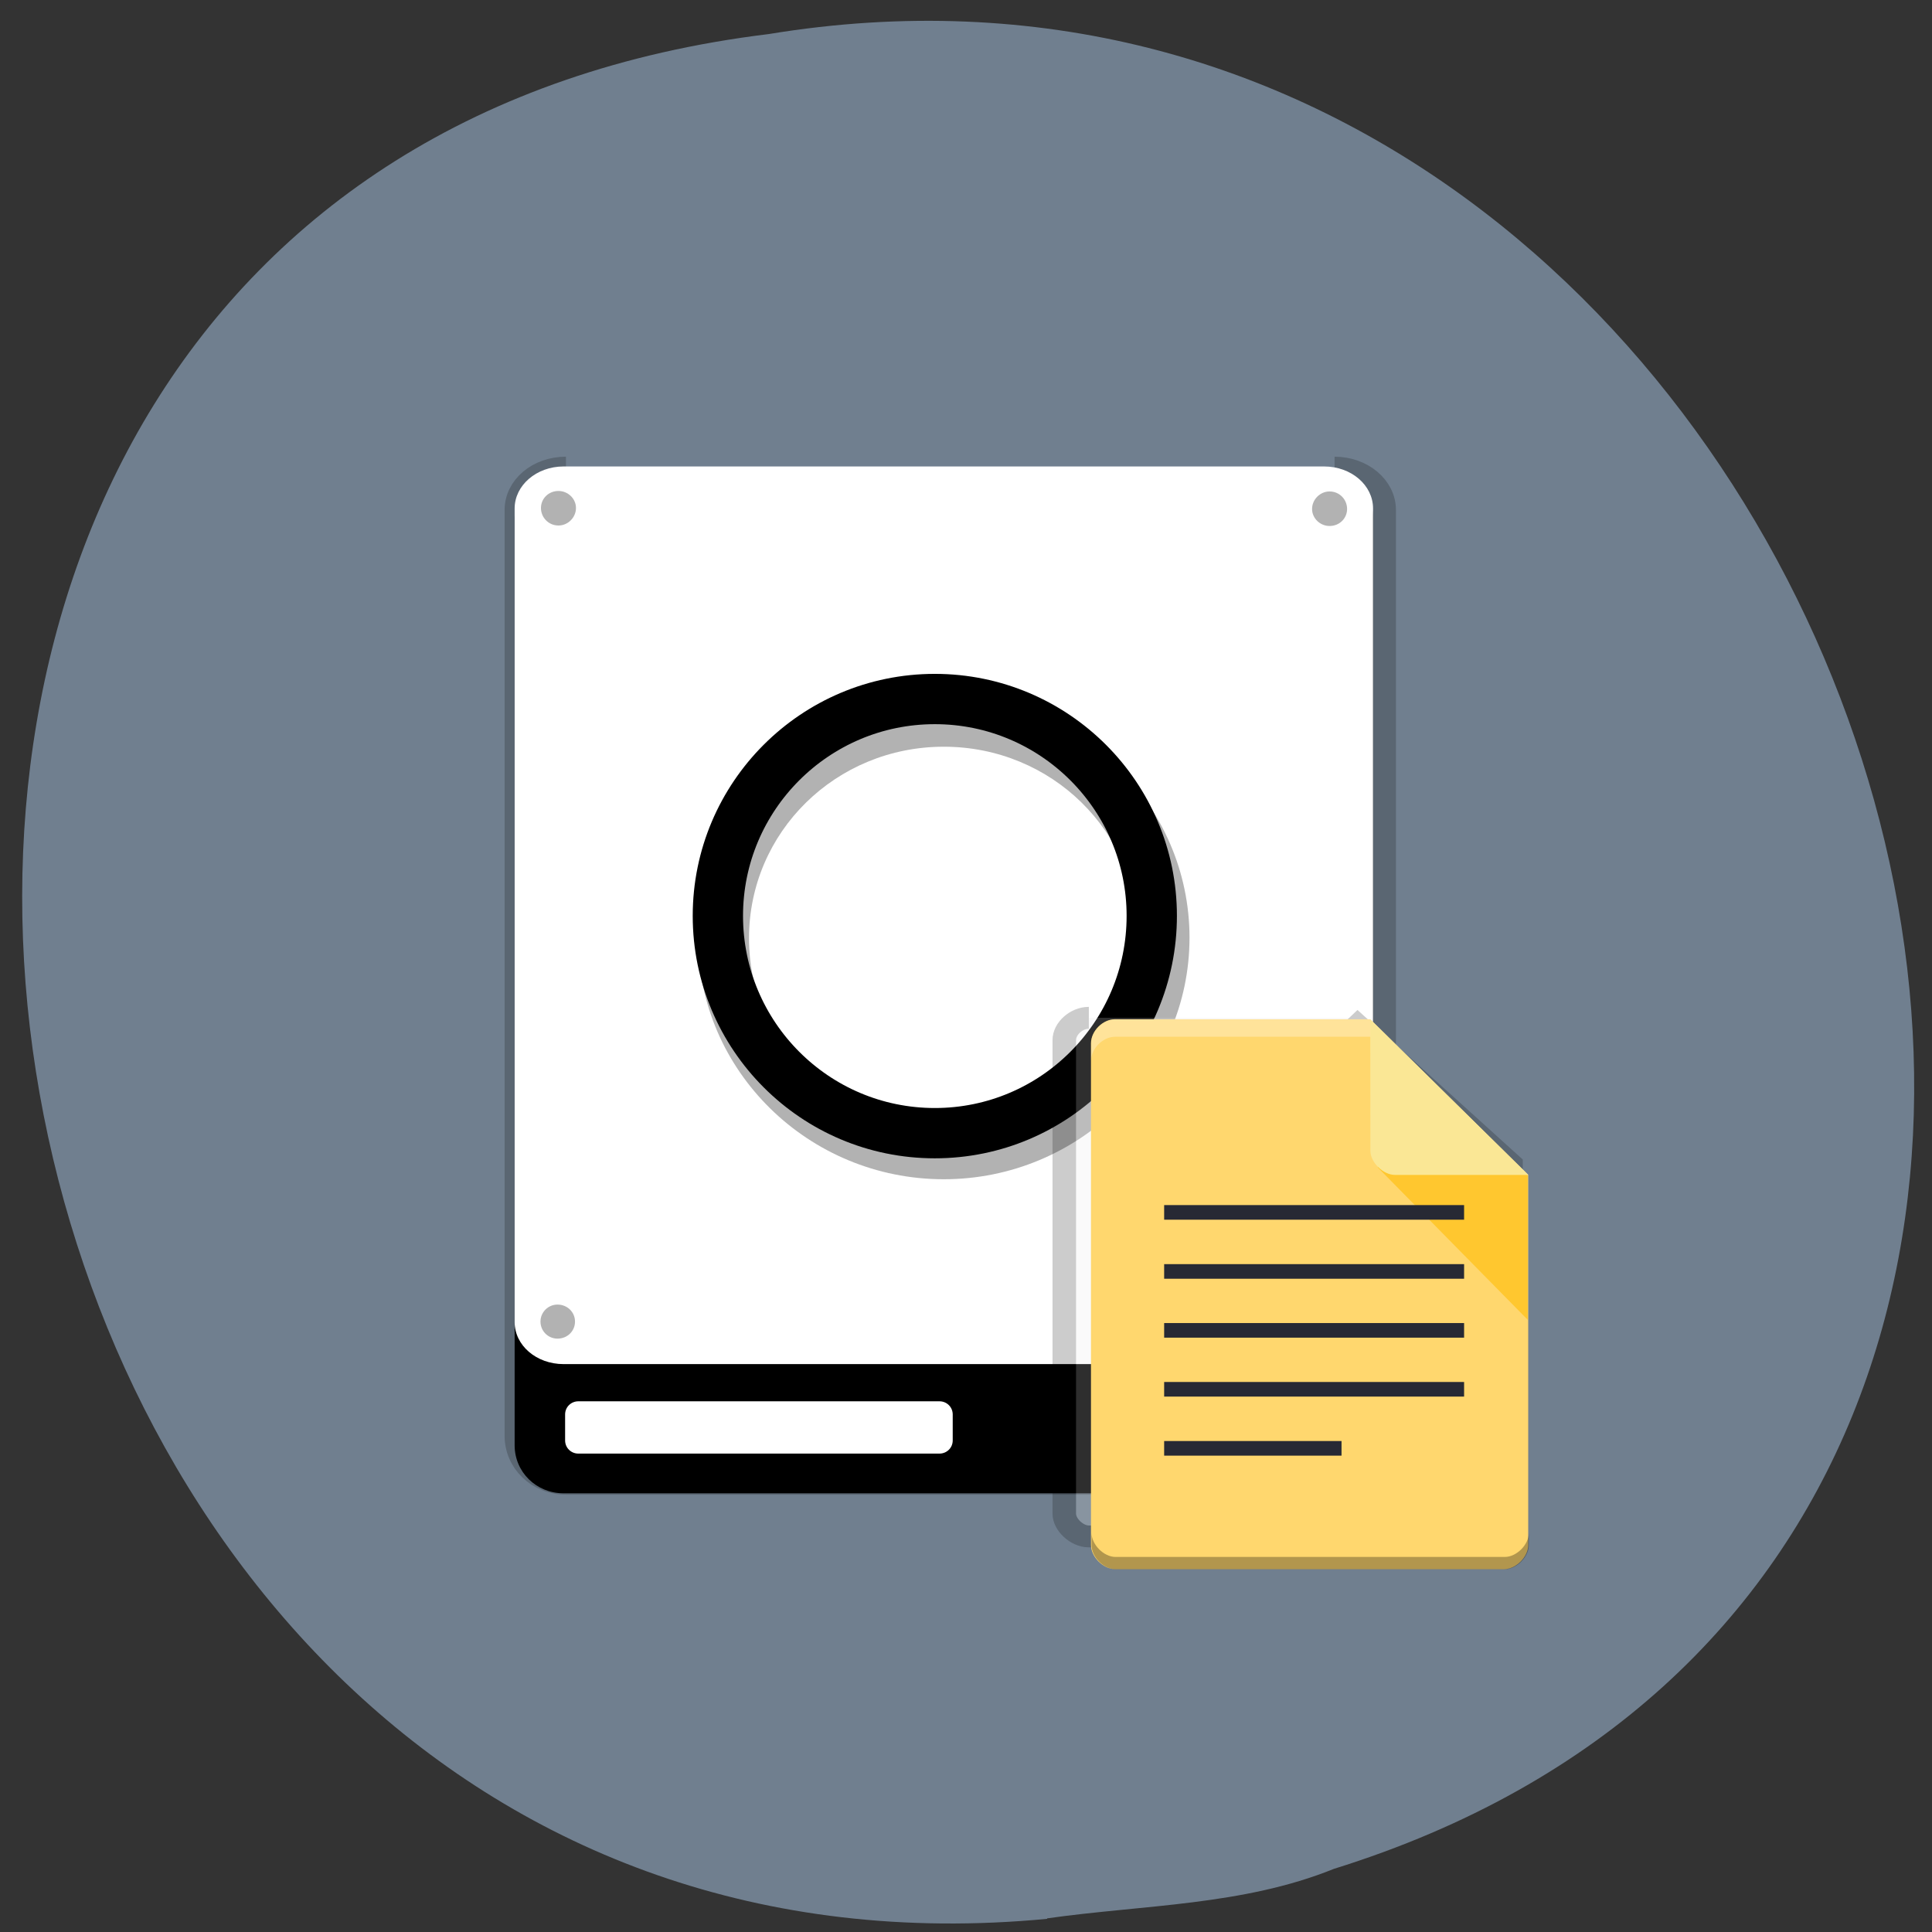 <svg xmlns="http://www.w3.org/2000/svg" xmlns:xlink="http://www.w3.org/1999/xlink" viewBox="0 0 16 16"><rect x="0" y="0" width="16" height="16" fill="#333333" stroke="none"/><defs><g id="3" clip-path="url(#2)"><path d="m 69.62 24.23 c -8.809 0 -15.795 6.177 -15.795 13.899 v 2.471 c 0 0.154 0 0.309 0 0.309 v 303.92 c 0 8.802 6.986 15.752 15.795 15.752 h 244.82 c 8.657 0 15.795 -6.949 15.795 -15.752 v -40.15 c 0 0 0 -0.154 0 -0.154 v -266.39 c 0 -7.721 -7.138 -13.899 -15.795 -13.899" transform="matrix(0.026 0 0 0.025 2.877 3.27)" stroke="#000" stroke-width="7.5"/></g><g id="6" clip-path="url(#5)"><path d="m -767.27 31.452 c -7.404 0 -14.524 6.95 -14.524 14.189 v 301.73 c 0 6.95 7.404 14.479 14.524 14.479 h 234.94 c 7.119 0 14.808 -7.529 14.808 -14.479 v -222.68 l -95.68 -93.24" transform="matrix(0.014 0 0 0.013 19.759 8.02)" fill="#e5e5e5" stroke="#000" stroke-width="13.917"/></g><clipPath id="2"><path d="M 0,0 H16 V16 H0 z"/></clipPath><clipPath id="5"><path d="M 0,0 H16 V16 H0 z"/></clipPath><filter id="0" filterUnits="objectBoundingBox" x="0" y="0" width="16" height="16"><feColorMatrix type="matrix" in="SourceGraphic" values="0 0 0 0 1 0 0 0 0 1 0 0 0 0 1 0 0 0 1 0"/></filter><mask id="4"><g filter="url(#0)"><path fill-opacity="0.2" d="M 0,0 H16 V16 H0 z"/></g></mask><mask id="1"><g filter="url(#0)"><path fill-opacity="0.2" d="M 0,0 H16 V16 H0 z"/></g></mask></defs><path d="m 8.672 15.891 c -9.504 0.906 -12.06 -14.418 -2.305 -15.609 c 8.977 -1.477 13.598 12.418 4.68 15.195 c -0.754 0.305 -1.578 0.297 -2.375 0.41" fill="#707f8f"/><use xlink:href="#3" mask="url(#1)"/><path d="m 4.668 3.883 h 6.297 c 0.223 0 0.406 0.18 0.406 0.402 v 7.684 c 0 0.223 -0.184 0.398 -0.406 0.398 h -6.297 c -0.227 0 -0.406 -0.176 -0.406 -0.398 v -7.684 c 0 -0.223 0.18 -0.402 0.406 -0.402"/><g fill="#fff"><path d="m 4.789 11.605 h 2.992 c 0.059 0 0.109 0.047 0.109 0.109 v 0.215 c 0 0.063 -0.051 0.109 -0.109 0.109 h -2.992 c -0.059 0 -0.109 -0.047 -0.109 -0.109 v -0.215 c 0 -0.063 0.051 -0.109 0.109 -0.109"/><path d="m 4.668 3.863 h 6.297 c 0.227 0 0.406 0.156 0.406 0.348 v 6.738 c 0 0.191 -0.18 0.348 -0.406 0.348 h -6.297 c -0.227 0 -0.406 -0.156 -0.406 -0.348 v -6.738 c 0 -0.191 0.18 -0.348 0.406 -0.348"/><path d="m 9.977 11.82 c 0 0.109 -0.09 0.195 -0.199 0.195 c -0.109 0 -0.199 -0.086 -0.199 -0.195 c 0 -0.105 0.09 -0.195 0.199 -0.195 c 0.109 0 0.199 0.09 0.199 0.195"/><path d="m 10.59 11.82 c 0 0.109 -0.09 0.195 -0.199 0.195 c -0.109 0 -0.199 -0.086 -0.199 -0.195 c 0 -0.105 0.09 -0.195 0.199 -0.195 c 0.109 0 0.199 0.09 0.199 0.195"/></g><path d="m 350.6 227.09 c 0 52.3 -42.32 94.72 -94.56 94.72 c -52.24 0 -94.56 -42.42 -94.56 -94.72 c 0 -52.09 42.32 -94.51 94.56 -94.51 c 52.24 0 94.56 42.42 94.56 94.51" transform="matrix(0.019 0 0 0.019 2.877 3.27)" fill="none" stroke="#000" stroke-linejoin="round" stroke-linecap="round" stroke-width="21.924"/><g fill-opacity="0.302"><path d="m 7.816 5.766 c -1.121 0 -2.035 0.902 -2.035 2 c 0 1.102 0.914 2 2.035 2 c 1.121 0 2.035 -0.902 2.035 -2 c 0 -1.102 -0.914 -2 -2.035 -2 m 0 0.418 c 0.895 0 1.613 0.707 1.613 1.586 c 0 0.879 -0.719 1.586 -1.613 1.586 c -0.895 0 -1.613 -0.707 -1.613 -1.586 c 0 -0.879 0.719 -1.586 1.613 -1.586"/><path d="m 11.156 10.945 c 0 0.078 -0.063 0.141 -0.145 0.141 c -0.078 0 -0.145 -0.063 -0.145 -0.141 c 0 -0.078 0.066 -0.141 0.145 -0.141 c 0.082 0 0.145 0.063 0.145 0.141"/><path d="m 4.77 4.207 c 0 0.078 -0.066 0.145 -0.145 0.145 c -0.082 0 -0.145 -0.066 -0.145 -0.145 c 0 -0.078 0.063 -0.141 0.145 -0.141 c 0.078 0 0.145 0.063 0.145 0.141"/><path d="m 11.156 4.215 c 0 0.078 -0.063 0.141 -0.145 0.141 c -0.078 0 -0.145 -0.063 -0.145 -0.141 c 0 -0.078 0.066 -0.145 0.145 -0.145 c 0.082 0 0.145 0.066 0.145 0.145"/><path d="m 4.762 10.945 c 0 0.078 -0.063 0.141 -0.145 0.141 c -0.078 0 -0.141 -0.063 -0.141 -0.141 c 0 -0.078 0.063 -0.141 0.141 -0.141 c 0.082 0 0.145 0.063 0.145 0.141"/></g><use xlink:href="#6" mask="url(#4)"/><path d="m 9.234 8.441 c -0.102 0 -0.199 0.098 -0.199 0.199 v 4.156 c 0 0.098 0.102 0.199 0.199 0.199 h 3.223 c 0.098 0 0.199 -0.102 0.199 -0.199 v -3.066 l -1.309 -1.289" fill="#ffd76e"/><path d="m 9.04 12.695 v 0.102 c 0 0.098 0.102 0.199 0.199 0.199 h 3.223 c 0.098 0 0.199 -0.102 0.199 -0.199 v -0.102 c 0 0.098 -0.102 0.199 -0.199 0.199 h -3.223 c -0.098 0 -0.199 -0.102 -0.199 -0.199" fill-opacity="0.302"/><path d="m 12 9.09 l -0.59 0.578 l 1.242 1.262 v -1.195" fill="#ffc72f"/><path d="m 11.348 8.441 h -2.113 c -0.102 0 -0.199 0.098 -0.199 0.199 v 0.145 c 0 -0.102 0.098 -0.199 0.199 -0.199 h 2.113 l 0.996 1.043 l 0.313 0.102" fill="#fff" fill-opacity="0.302"/><path d="m 11.348 8.441 l 1.309 1.289 h -1.105 c -0.098 0 -0.203 -0.105 -0.203 -0.199" fill="#fae795"/><g fill="#272934"><path d="m 9.641 9.98 v 0.121 h 2.484 v -0.121"/><path d="m 9.641 10.469 v 0.121 h 2.484 v -0.121"/><path d="m 9.641 10.957 v 0.121 h 2.484 v -0.121"/><path d="m 9.641 11.445 v 0.121 h 2.484 v -0.121"/><path d="m 9.641 11.934 v 0.121 h 1.469 v -0.121"/></g></svg>